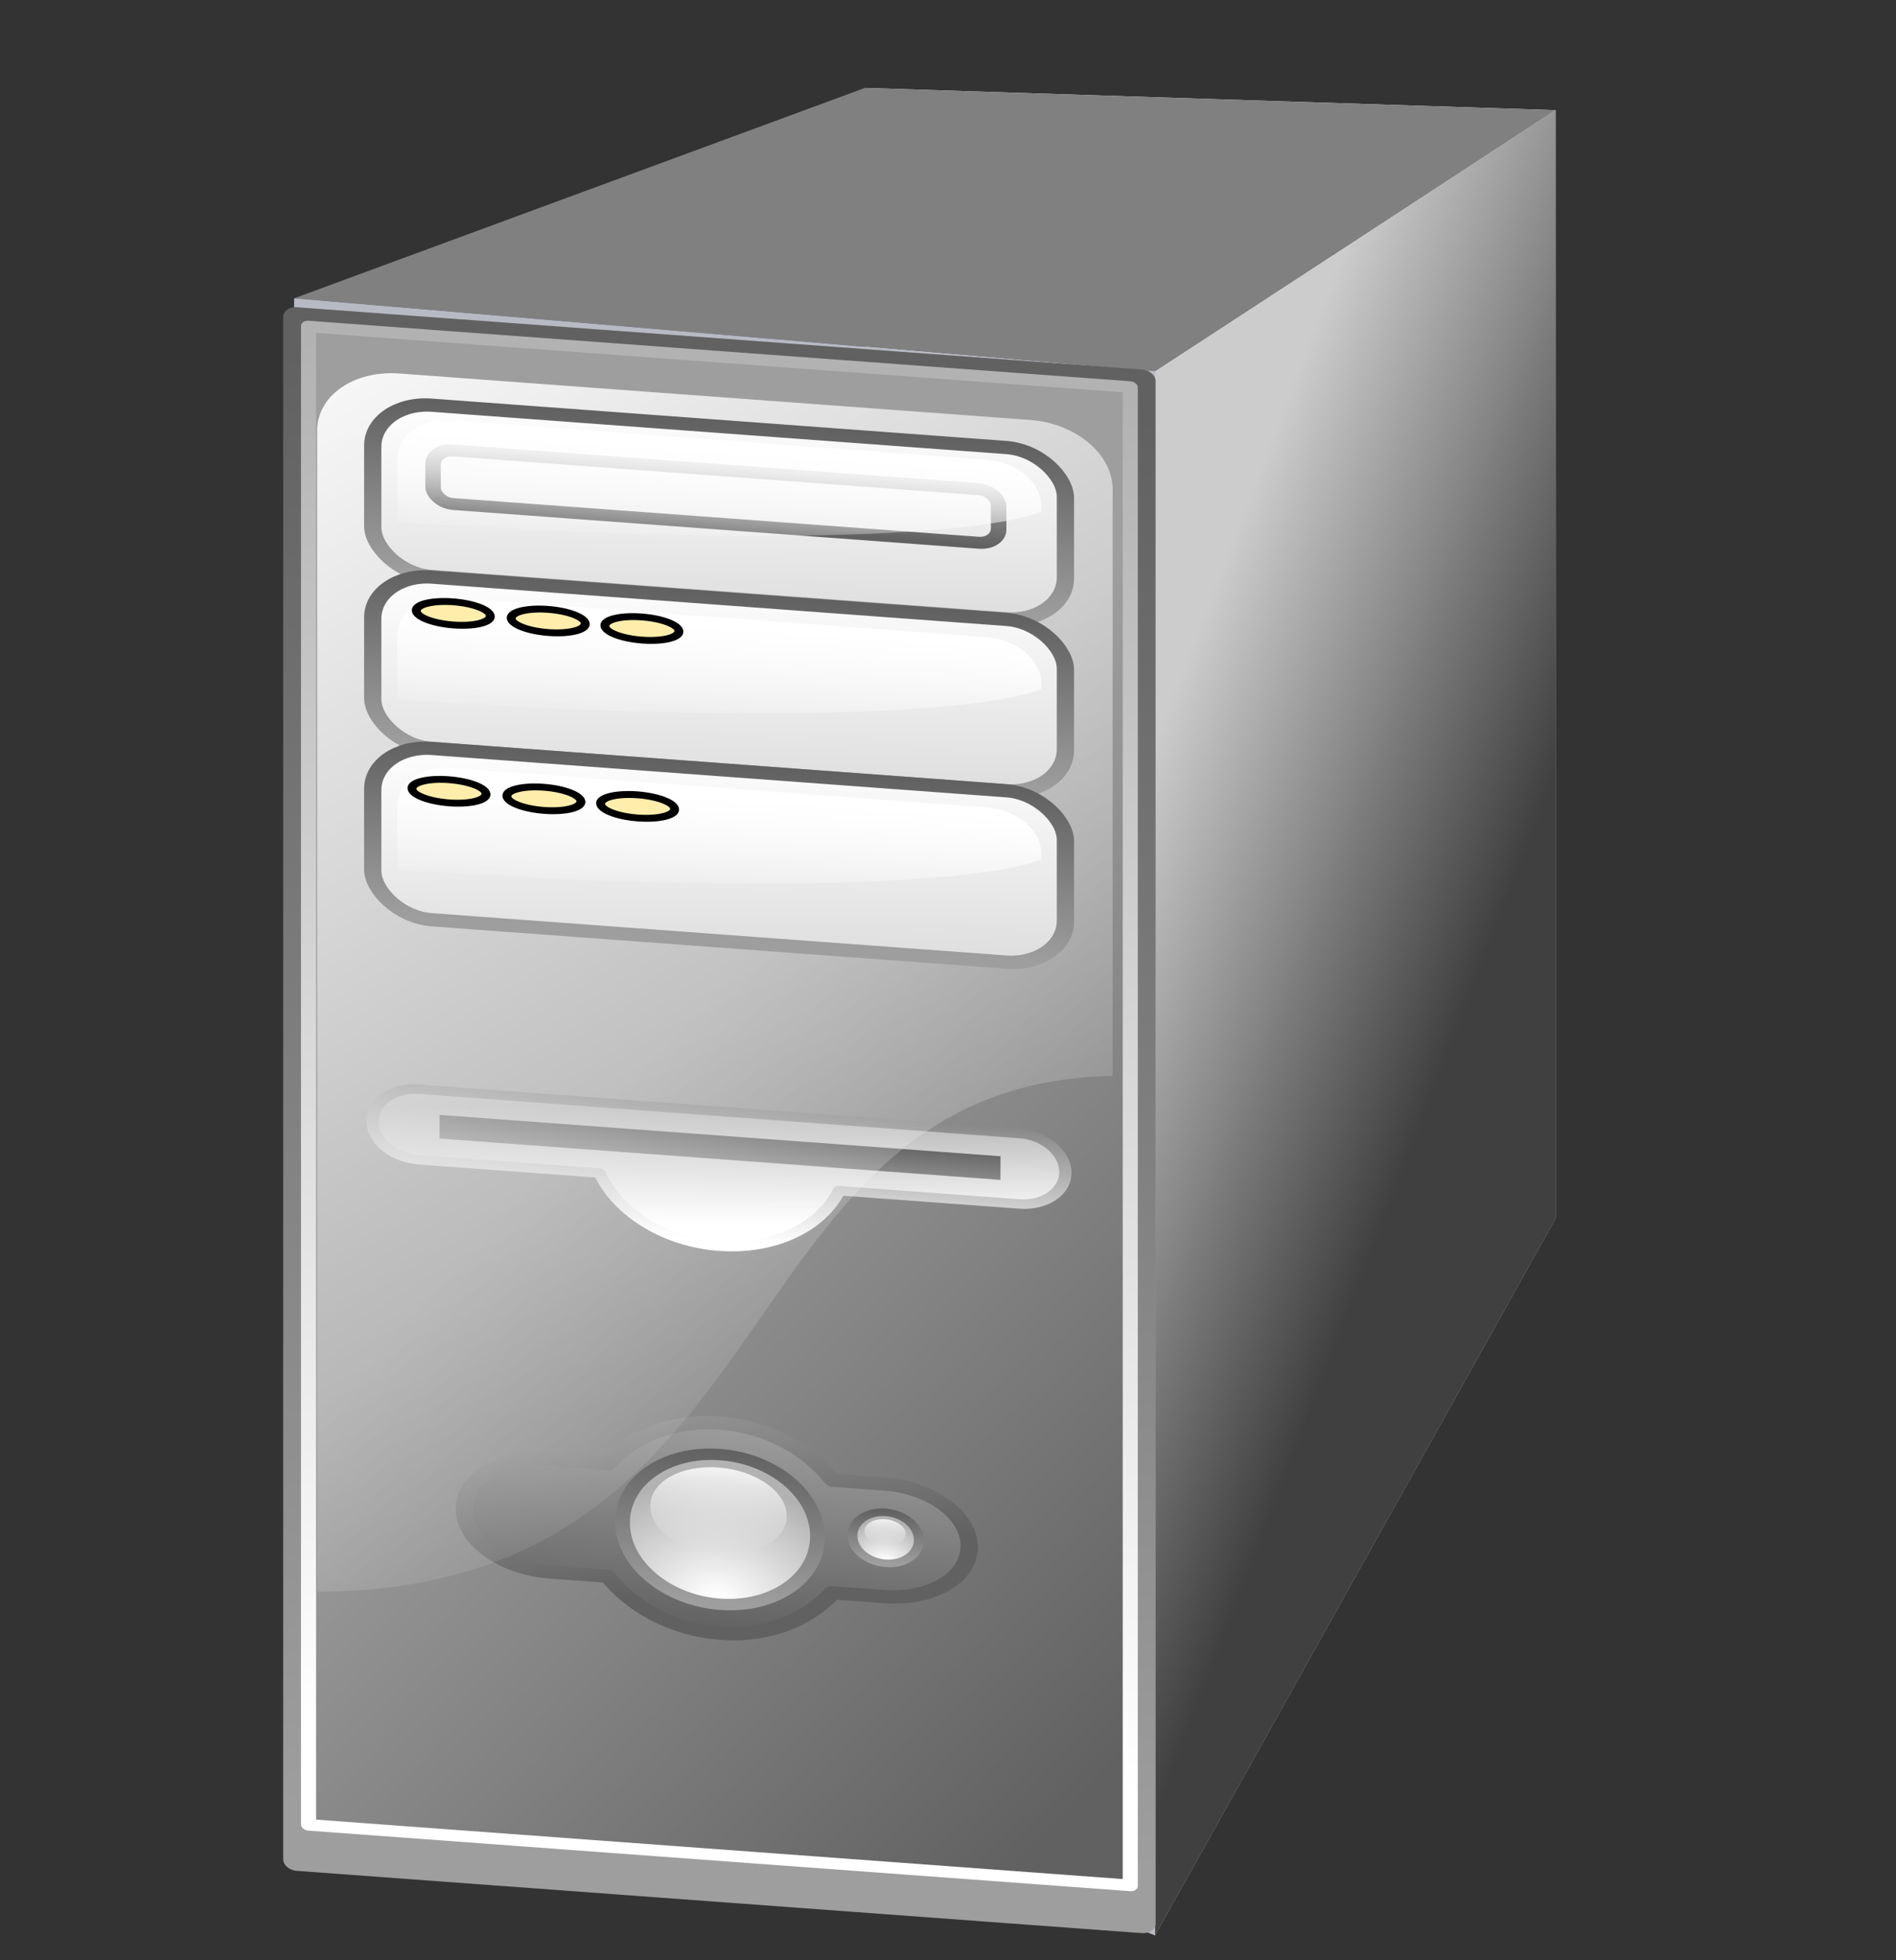 <?xml version="1.0" encoding="UTF-8" standalone="no"?>
<svg
   xmlns:dc="http://purl.org/dc/elements/1.1/"
   xmlns:cc="http://creativecommons.org/ns#"
   xmlns:rdf="http://www.w3.org/1999/02/22-rdf-syntax-ns#"
   xmlns:svg="http://www.w3.org/2000/svg"
   xmlns="http://www.w3.org/2000/svg"
   xmlns:xlink="http://www.w3.org/1999/xlink"
   xmlns:sodipodi="http://sodipodi.sourceforge.net/DTD/sodipodi-0.dtd"
   xmlns:inkscape="http://www.inkscape.org/namespaces/inkscape"
   width="119"
   height="123"
   viewBox="0.023 -0.342 119 123"
   overflow="visible"
   enable-background="new 0.023 -0.342 119 123"
   xml:space="preserve"
   id="svg1"
   sodipodi:version="0.32"
   inkscape:version="0.91 r13725"
   sodipodi:docname="server3.svg"
   inkscape:export-filename="/home/arcisz/Desktop/Projekty/mycomputer.png"
   inkscape:export-xdpi="96.809998"
   inkscape:export-ydpi="96.809998"
   version="1.1"><rect x="0.023" y="-0.342" width="119" height="123" fill="#333333" stroke="none"/><defs
     id="defs168"><linearGradient
       inkscape:collect="always"
       id="linearGradient4372"><stop
         style="stop-color:#404040;stop-opacity:1"
         offset="0"
         id="stop4374" /><stop
         style="stop-color:#cccccc;stop-opacity:1"
         offset="1"
         id="stop4376" /></linearGradient><inkscape:perspective
       sodipodi:type="inkscape:persp3d"
       inkscape:vp_x="-253.56323 : 127.36979 : 1"
       inkscape:vp_y="0 : 3956.0301 : 0"
       inkscape:vp_z="158.80768 : 156.01236 : 1"
       inkscape:persp3d-origin="-55.195354 : -164.42608 : 1"
       id="perspective4220" /><linearGradient
       id="linearGradient2049"><stop
         offset="0.034"
         style="stop-color:#00ff00;stop-opacity:1;"
         id="stop2050" /><stop
         offset="1"
         style="stop-color:#009700;stop-opacity:1;"
         id="stop2051" /></linearGradient><linearGradient
       id="linearGradient2020"><stop
         offset="0"
         style="stop-color:#9e9e9e;stop-opacity:1;"
         id="stop2022" /><stop
         offset="1"
         style="stop-color:#616161;stop-opacity:1;"
         id="stop2021" /></linearGradient><linearGradient
       id="linearGradient2017"><stop
         offset="0"
         style="stop-color:#9e9e9e;stop-opacity:1;"
         id="stop2019" /><stop
         offset="1"
         style="stop-color:#616161;stop-opacity:1;"
         id="stop2018" /></linearGradient><linearGradient
       id="linearGradient2001"><stop
         offset="0.034"
         style="stop-color:#ffffff;stop-opacity:1;"
         id="stop2003" /><stop
         offset="1"
         style="stop-color:#878787;stop-opacity:1;"
         id="stop2002" /></linearGradient><linearGradient
       id="linearGradient1987"><stop
         offset="0.034"
         style="stop-color:#ffffff;stop-opacity:1;"
         id="stop1989" /><stop
         offset="1"
         style="stop-color:#b2b2b2;stop-opacity:1;"
         id="stop1988" /></linearGradient><linearGradient
       id="linearGradient1939"><stop
         offset="0"
         style="stop-color:#ffffff;stop-opacity:1;"
         id="stop1941" /><stop
         offset="1"
         style="stop-color:#cfcfcf;stop-opacity:1;"
         id="stop1940" /></linearGradient><linearGradient
       id="linearGradient1925"><stop
         offset="0"
         style="stop-color:#ffffff;stop-opacity:1;"
         id="stop1927" /><stop
         offset="1"
         style="stop-color:#ffffff;stop-opacity:0;"
         id="stop1926" /></linearGradient><linearGradient
       id="linearGradient1910"><stop
         offset="0.034"
         style="stop-color:#ffffff;stop-opacity:1;"
         id="stop1912" /><stop
         offset="1"
         style="stop-color:#b2b2b2;stop-opacity:1;"
         id="stop1911" /></linearGradient><linearGradient
       id="linearGradient1902"><stop
         offset="0"
         style="stop-color:#9e9e9e;stop-opacity:1;"
         id="stop1904" /><stop
         offset="1"
         style="stop-color:#616161;stop-opacity:1;"
         id="stop1903" /></linearGradient><linearGradient
       id="linearGradient1895"><stop
         offset="0"
         style="stop-color:#cccccc;stop-opacity:1;"
         id="stop1897" /><stop
         offset="1"
         style="stop-color:#616161;stop-opacity:1;"
         id="stop1896" /></linearGradient><linearGradient
       inkscape:collect="always"
       xlink:href="#linearGradient1902"
       id="linearGradient1894"
       gradientTransform="matrix(0.654,0,0,1.528,-53.387,4.95)"
       x1="167.027"
       y1="72.893"
       x2="167.027"
       y2="7.541"
       gradientUnits="userSpaceOnUse" /><linearGradient
       inkscape:collect="always"
       xlink:href="#linearGradient1902"
       id="linearGradient1901"
       gradientTransform="matrix(0.654,0,0,1.528,-51.891,8.512)"
       x1="131.02"
       y1="69.246"
       x2="131.02"
       y2="6.213"
       gradientUnits="userSpaceOnUse" /><linearGradient
       inkscape:collect="always"
       xlink:href="#linearGradient1925"
       id="linearGradient1924"
       gradientTransform="scale(0.739,1.353)"
       x1="108.457"
       y1="33.613"
       x2="134.875"
       y2="60.464"
       gradientUnits="userSpaceOnUse" /><linearGradient
       inkscape:collect="always"
       xlink:href="#linearGradient1902"
       id="linearGradient1928"
       gradientUnits="userSpaceOnUse"
       gradientTransform="matrix(0.681,0,0,1.587,-57.964,7.622)"
       x1="151.293"
       y1="29.794"
       x2="174.058"
       y2="65.576" /><linearGradient
       inkscape:collect="always"
       xlink:href="#linearGradient1910"
       id="linearGradient1929"
       gradientUnits="userSpaceOnUse"
       gradientTransform="matrix(0.665,0,0,1.562,-53.754,8.896)"
       x1="147.334"
       y1="66.202"
       x2="147.334"
       y2="5.227" /><linearGradient
       inkscape:collect="always"
       xlink:href="#linearGradient1902"
       id="linearGradient1934"
       gradientTransform="matrix(1.587,0,0,0.529,-51.891,10.458)"
       x1="59.365"
       y1="40.895"
       x2="59.437"
       y2="19.193"
       gradientUnits="userSpaceOnUse" /><linearGradient
       inkscape:collect="always"
       xlink:href="#linearGradient1939"
       id="linearGradient1938"
       gradientTransform="matrix(1.718,0,0,0.582,-51.891,8.512)"
       x1="47.611"
       y1="20.174"
       x2="56.111"
       y2="53.457"
       gradientUnits="userSpaceOnUse" /><linearGradient
       inkscape:collect="always"
       xlink:href="#linearGradient1939"
       id="linearGradient1943"
       gradientUnits="userSpaceOnUse"
       gradientTransform="matrix(1.718,0,0,0.582,-51.891,19.867)"
       x1="47.611"
       y1="20.174"
       x2="56.111"
       y2="53.457" /><linearGradient
       inkscape:collect="always"
       xlink:href="#linearGradient1902"
       id="linearGradient1944"
       gradientUnits="userSpaceOnUse"
       gradientTransform="matrix(1.587,0,0,0.529,-51.891,21.813)"
       x1="59.365"
       y1="40.895"
       x2="59.437"
       y2="19.193" /><linearGradient
       inkscape:collect="always"
       xlink:href="#linearGradient1939"
       id="linearGradient1946"
       gradientUnits="userSpaceOnUse"
       gradientTransform="matrix(1.718,0,0,0.582,-51.891,31.185)"
       x1="47.611"
       y1="20.174"
       x2="56.111"
       y2="53.457" /><linearGradient
       inkscape:collect="always"
       xlink:href="#linearGradient1902"
       id="linearGradient1947"
       gradientUnits="userSpaceOnUse"
       gradientTransform="matrix(1.587,0,0,0.529,-51.891,33.13)"
       x1="59.365"
       y1="40.895"
       x2="59.437"
       y2="19.193" /><linearGradient
       inkscape:collect="always"
       xlink:href="#linearGradient1902"
       id="linearGradient1960"
       gradientTransform="matrix(2.355,0,0,0.343,-46.915,8.095)"
       x1="37.82"
       y1="45.16"
       x2="37.82"
       y2="56.679"
       gradientUnits="userSpaceOnUse" /><linearGradient
       inkscape:collect="always"
       xlink:href="#linearGradient1925"
       id="linearGradient1967"
       gradientTransform="matrix(2.012,0,0,0.43,-46.581,-3.572)"
       x1="42.007"
       y1="60.076"
       x2="42.267"
       y2="77.76"
       gradientUnits="userSpaceOnUse" /><linearGradient
       inkscape:collect="always"
       xlink:href="#linearGradient1925"
       id="linearGradient1971"
       gradientUnits="userSpaceOnUse"
       gradientTransform="matrix(2.012,0,0,0.43,-46.581,8.146)"
       x1="42.007"
       y1="60.076"
       x2="42.267"
       y2="77.76" /><linearGradient
       inkscape:collect="always"
       xlink:href="#linearGradient1925"
       id="linearGradient1973"
       gradientUnits="userSpaceOnUse"
       gradientTransform="matrix(2.012,0,0,0.43,-46.581,19.396)"
       x1="42.007"
       y1="60.076"
       x2="42.267"
       y2="77.76" /><linearGradient
       inkscape:collect="always"
       xlink:href="#linearGradient1939"
       id="linearGradient1977"
       gradientUnits="userSpaceOnUse"
       gradientTransform="matrix(1.718,0,0,0.234,1.496,65.513)"
       x1="47.611"
       y1="20.174"
       x2="56.111"
       y2="53.457" /><linearGradient
       inkscape:collect="always"
       xlink:href="#linearGradient1902"
       id="linearGradient1978"
       gradientUnits="userSpaceOnUse"
       gradientTransform="matrix(1.587,0,0,0.212,1.496,66.295)"
       x1="59.365"
       y1="40.895"
       x2="59.437"
       y2="19.193" /><linearGradient
       inkscape:collect="always"
       xlink:href="#linearGradient1939"
       id="linearGradient1980"
       gradientUnits="userSpaceOnUse"
       gradientTransform="matrix(1.718,0,0,0.24,1.496,63.591)"
       x1="47.611"
       y1="20.174"
       x2="56.111"
       y2="53.457" /><linearGradient
       inkscape:collect="always"
       xlink:href="#linearGradient1902"
       id="linearGradient1981"
       gradientUnits="userSpaceOnUse"
       gradientTransform="matrix(1.587,0,0,0.218,1.496,64.394)"
       x1="59.365"
       y1="40.895"
       x2="59.437"
       y2="19.193" /><linearGradient
       inkscape:collect="always"
       xlink:href="#linearGradient1987"
       id="linearGradient1986"
       gradientTransform="matrix(1.986,0,0,0.504,-53.387,4.95)"
       x1="47.45"
       y1="137.211"
       x2="42.389"
       y2="123.404"
       gradientUnits="userSpaceOnUse" /><linearGradient
       inkscape:collect="always"
       xlink:href="#linearGradient1902"
       id="linearGradient1994"
       gradientTransform="matrix(4.266,0,0,0.234,-53.387,-2.55)"
       x1="23.113"
       y1="311.899"
       x2="22.389"
       y2="298.918"
       gradientUnits="userSpaceOnUse" /><linearGradient
       inkscape:collect="always"
       xlink:href="#linearGradient2001"
       id="linearGradient2000"
       gradientTransform="matrix(1.937,0,0,0.516,-53.387,4.95)"
       x1="48.538"
       y1="135.757"
       x2="48.538"
       y2="117.738"
       gradientUnits="userSpaceOnUse" /><linearGradient
       inkscape:collect="always"
       xlink:href="#linearGradient2020"
       id="linearGradient2016"
       gradientTransform="matrix(1.34,0,0,0.746,-53.387,4.95)"
       x1="72.788"
       y1="109.271"
       x2="72.788"
       y2="128.375"
       gradientUnits="userSpaceOnUse" /><linearGradient
       inkscape:collect="always"
       xlink:href="#linearGradient2020"
       id="linearGradient2026"
       gradientTransform="matrix(1.34,0,0,0.746,-53.387,4.95)"
       x1="64.425"
       y1="109.346"
       x2="72.758"
       y2="123.267"
       gradientUnits="userSpaceOnUse" /><linearGradient
       inkscape:collect="always"
       xlink:href="#linearGradient2017"
       id="linearGradient2030"
       x1="97.76"
       y1="85.921"
       x2="97.76"
       y2="75.003"
       gradientUnits="userSpaceOnUse"
       gradientTransform="matrix(0.931,0,0,0.931,-46.814,18.607)" /><radialGradient
       inkscape:collect="always"
       xlink:href="#linearGradient1987"
       id="radialGradient2034"
       cx="96.709"
       cy="85.741"
       fx="96.709"
       fy="85.741"
       r="8.34"
       gradientUnits="userSpaceOnUse"
       gradientTransform="matrix(0.931,0,0,0.931,-46.814,18.607)" /><linearGradient
       inkscape:collect="always"
       xlink:href="#linearGradient1925"
       id="linearGradient2038"
       x1="96.291"
       y1="73.5"
       x2="96.291"
       y2="85.462"
       gradientUnits="userSpaceOnUse"
       gradientTransform="matrix(0.651,0,0,0.541,-19.817,48.877)" /><linearGradient
       inkscape:collect="always"
       xlink:href="#linearGradient1925"
       id="linearGradient2041"
       gradientUnits="userSpaceOnUse"
       x1="96.291"
       y1="73.5"
       x2="96.291"
       y2="85.462"
       gradientTransform="matrix(0.197,0,0,0.163,32.672,79.98)" /><radialGradient
       inkscape:collect="always"
       xlink:href="#linearGradient1987"
       id="radialGradient2042"
       gradientUnits="userSpaceOnUse"
       cx="96.709"
       cy="85.741"
       fx="96.709"
       fy="85.741"
       r="8.34"
       gradientTransform="matrix(0.317,0,0,0.317,21.055,67.939)" /><linearGradient
       inkscape:collect="always"
       xlink:href="#linearGradient2017"
       id="linearGradient2043"
       gradientUnits="userSpaceOnUse"
       x1="97.76"
       y1="85.921"
       x2="97.76"
       y2="75.003"
       gradientTransform="matrix(0.317,0,0,0.317,21.055,67.939)" /><linearGradient
       inkscape:collect="always"
       xlink:href="#linearGradient1925"
       id="linearGradient2058"
       gradientTransform="matrix(0.685,0,0,1.368,-50.53,7.97)"
       x1="106.479"
       y1="3.351"
       x2="134.771"
       y2="65.581"
       gradientUnits="userSpaceOnUse" /><linearGradient
       inkscape:collect="always"
       xlink:href="#linearGradient4372"
       id="linearGradient4378"
       x1="88.411"
       y1="50.451"
       x2="67.905"
       y2="43.225"
       gradientUnits="userSpaceOnUse"
       gradientTransform="matrix(1.092,-0.005,0,1.038,-0.09,-5.483)" /></defs><sodipodi:namedview
     id="base"
     pagecolor="#ffffff"
     bordercolor="#666666"
     borderopacity="1.0"
     inkscape:pageopacity="0.0"
     inkscape:pageshadow="2"
     inkscape:zoom="2.8284271"
     inkscape:cx="-198.97641"
     inkscape:cy="100.6695"
     inkscape:window-width="2560"
     inkscape:window-height="1378"
     inkscape:window-x="0"
     inkscape:window-y="0"
     inkscape:current-layer="g4315"
     showguides="true"
     inkscape:guide-bbox="true"
     showgrid="false"
     inkscape:window-maximized="1" /><g
     id="g4293"><g
       id="g4315"
       transform="matrix(1,0.096,0,1,0,-4.156)"><g
         sodipodi:type="inkscape:box3d"
         id="g4286"
         style="opacity:1;fill:#000000;fill-opacity:1;stroke-width:1.402;stroke-linecap:round;stroke-miterlimit:4;stroke-dasharray:none"
         inkscape:perspectiveID="#perspective4220"
         inkscape:corner0="-0.27076765 : 0.069503539 : 0 : 1"
         inkscape:corner7="-0.39162603 : 0.05441144 : 0.25 : 1"><path
           sodipodi:type="inkscape:box3dside"
           id="path4296"
           style="fill:#afafde;fill-rule:evenodd;stroke:none;stroke-width:1px;stroke-linecap:butt;stroke-linejoin:round;stroke-opacity:1"
           inkscape:box3dsidetype="13"
           d="M 18.483,102.634 72.522,118.302 97.659,70.906 54.314,65.087 Z"
           points="72.522,118.302 97.659,70.906 54.314,65.087 18.483,102.634 " /><path
           sodipodi:type="inkscape:box3dside"
           id="path4288"
           style="fill:#353564;fill-rule:evenodd;stroke:none;stroke-width:1px;stroke-linecap:butt;stroke-linejoin:round;stroke-opacity:1"
           inkscape:box3dsidetype="6"
           d="m 18.483,20.761 0,81.873 35.831,-37.547 0,-60.971 z"
           points="18.483,102.634 54.314,65.087 54.314,4.116 18.483,20.761 " /><path
           sodipodi:type="inkscape:box3dside"
           id="path4298"
           style="fill:#e9e9ff;fill-rule:evenodd;stroke:none;stroke-width:1px;stroke-linecap:butt;stroke-linejoin:round;stroke-opacity:1"
           inkscape:box3dsidetype="11"
           d="m 54.314,4.116 43.346,-2.766 0,69.556 -43.346,-5.818 z"
           points="97.659,1.35 97.659,70.906 54.314,65.087 54.314,4.116 " /><path
           sodipodi:type="inkscape:box3dside"
           id="path4290"
           style="fill:#808080;fill-rule:evenodd;stroke:none;stroke-width:1px;stroke-linecap:butt;stroke-linejoin:round;stroke-opacity:1"
           inkscape:box3dsidetype="5"
           d="M 18.483,20.761 72.522,20.164 97.659,1.35 54.314,4.116 Z"
           points="72.522,20.164 97.659,1.35 54.314,4.116 18.483,20.761 " /><path
           sodipodi:type="inkscape:box3dside"
           id="path4294"
           style="fill:url(#linearGradient4378);fill-opacity:1;fill-rule:evenodd;stroke:none;stroke-width:1px;stroke-linecap:butt;stroke-linejoin:round;stroke-opacity:1"
           inkscape:box3dsidetype="14"
           d="m 72.522,20.164 0,98.138 25.137,-47.397 0,-69.556 z"
           points="72.522,118.302 97.659,70.906 97.659,1.35 72.522,20.164 " /><path
           sodipodi:type="inkscape:box3dside"
           id="path4292"
           style="opacity:1;fill:#b8bac3;fill-opacity:1"
           inkscape:box3dsidetype="3"
           d="m 18.483,20.761 54.04,-0.597 0,98.138 -54.04,-15.668 z"
           points="72.522,20.164 72.522,118.302 18.483,102.634 18.483,20.761 " /></g></g></g><g
     id="g4345"
     transform="matrix(1.238,0,0,0.95,-8.46,6.539)"><g
       id="g4380"><rect
         transform="matrix(1,0.096,0,1,0,-4.156)"
         style="fill:url(#linearGradient1894);fill-opacity:1;stroke:url(#linearGradient1901);stroke-width:1.402;stroke-linecap:round;stroke-linejoin:round;stroke-miterlimit:4;stroke-dasharray:none;stroke-dashoffset:0;stroke-opacity:1"
         id="rect1269"
         width="42.827"
         height="101.886"
         x="21.91"
         y="15.807"
         ry="0"
         rx="0" /><rect
         transform="matrix(1,0.096,0,1,0,-4.156)"
         style="fill:url(#linearGradient1928);fill-opacity:1;stroke:url(#linearGradient1929);stroke-width:0.764;stroke-linecap:round;stroke-linejoin:round;stroke-miterlimit:4;stroke-dashoffset:0;stroke-opacity:1"
         id="rect1905"
         width="41.66"
         height="98.975"
         x="22.494"
         y="16.323"
         ry="0"
         rx="0" /><path
         transform="matrix(1,0.096,0,1,0,-4.156)"
         style="fill:url(#linearGradient1986);fill-opacity:1;stroke:url(#linearGradient2000);stroke-width:0.625;stroke-linecap:round;stroke-linejoin:round;stroke-miterlimit:4;stroke-dasharray:none;stroke-dashoffset:0;stroke-opacity:1"
         d="m 28.082,66.168 c -1.295,0 -2.344,1.05 -2.344,2.344 0,1.294 1.049,2.313 2.344,2.312 l 9.156,0 c 0.923,2.479 3.263,4.25 6.062,4.25 2.799,0 5.171,-1.771 6.094,-4.25 l 9.125,0 c 1.295,0 2.344,-1.018 2.344,-2.312 0,-1.294 -1.049,-2.344 -2.344,-2.344 l -30.438,0 z"
         id="path1975"
         sodipodi:nodetypes="cccccccccc"
         inkscape:connector-curvature="0" /><rect
         transform="matrix(1,0.096,0,1,0,-4.156)"
         style="fill:url(#linearGradient1994);fill-opacity:1;stroke:none;stroke-width:0.875;stroke-linecap:round;stroke-linejoin:round;stroke-miterlimit:4;stroke-dashoffset:0;stroke-opacity:1"
         id="rect1990"
         width="28.438"
         height="1.562"
         x="29.136"
         y="67.764"
         rx="0"
         ry="1.328" /><path
         transform="matrix(1,0.096,0,1,0,-4.156)"
         style="fill:url(#linearGradient2016);fill-opacity:1;stroke:url(#linearGradient2026);stroke-width:0.875;stroke-linecap:round;stroke-linejoin:round;stroke-miterlimit:4;stroke-dasharray:none;stroke-dashoffset:0;stroke-opacity:1"
         d="m 43.363,86.762 c -2.428,0 -4.48,1.327 -5.719,3.219 l -2.938,0 c -2.393,0 -4.312,1.656 -4.312,3.719 0,2.063 1.92,3.719 4.312,3.719 l 2.938,0 c 1.239,1.891 3.29,3.219 5.719,3.219 2.426,0 4.448,-1.331 5.688,-3.219 l 2.625,0 c 2.393,0 4.312,-1.656 4.312,-3.719 0,-2.063 -1.92,-3.719 -4.312,-3.719 l -2.625,0 c -1.24,-1.888 -3.262,-3.219 -5.688,-3.219 z"
         id="rect2005"
         inkscape:connector-curvature="0" /><path
         transform="matrix(1,0.096,0,1,0,-4.156)"
         style="fill:url(#linearGradient2058);fill-opacity:1;fill-rule:evenodd;stroke:none;stroke-width:0.25pt;stroke-linecap:butt;stroke-linejoin:miter;stroke-opacity:1"
         d="m 27.106,18.983 c -2.316,0 -4.175,1.859 -4.175,4.175 l 0,76.697 C 47.274,97.453 43.363,64.275 63.261,61.916 l 0,-38.757 c 0,-2.316 -1.859,-4.175 -4.175,-4.175 l -31.98,0 z"
         id="path2052"
         inkscape:connector-curvature="0" /><rect
         transform="matrix(1,0.096,0,1,0,-4.156)"
         style="fill:url(#linearGradient1938);fill-opacity:1;stroke:url(#linearGradient1934);stroke-width:0.875;stroke-linecap:round;stroke-linejoin:round;stroke-miterlimit:4;stroke-dashoffset:0;stroke-opacity:1"
         id="rect1930"
         width="35.118"
         height="11.318"
         x="25.749"
         y="20.92"
         rx="3"
         ry="3" /><rect
         transform="matrix(1,0.096,0,1,0,-4.156)"
         style="fill:url(#linearGradient1943);fill-opacity:1;stroke:url(#linearGradient1944);stroke-width:0.875;stroke-linecap:round;stroke-linejoin:round;stroke-miterlimit:4;stroke-dashoffset:0;stroke-opacity:1"
         id="rect1942"
         width="35.118"
         height="11.318"
         x="25.749"
         y="32.274"
         rx="3"
         ry="3" /><path
         transform="matrix(1,0.096,0,1,0,-4.156)"
         style="fill:url(#linearGradient1971);fill-opacity:1;stroke:none;stroke-width:0.875;stroke-linecap:round;stroke-linejoin:round;stroke-miterlimit:4;stroke-dashoffset:0;stroke-opacity:1"
         d="m 29.778,33.541 c -1.545,0 -2.789,1.244 -2.789,2.789 l 0,4.184 c 15.865,-0.043 29.039,-1.644 32.659,-3.806 l 0,-0.378 c 0,-1.545 -1.244,-2.789 -2.789,-2.789 l -27.08,0 z"
         id="path1970"
         inkscape:connector-curvature="0" /><rect
         transform="matrix(1,0.096,0,1,0,-4.156)"
         style="fill:url(#linearGradient1946);fill-opacity:1;stroke:url(#linearGradient1947);stroke-width:0.875;stroke-linecap:round;stroke-linejoin:round;stroke-miterlimit:4;stroke-dashoffset:0;stroke-opacity:1"
         id="rect1945"
         width="35.118"
         height="11.318"
         x="25.749"
         y="43.592"
         rx="3"
         ry="3" /><rect
         transform="matrix(1,0.096,0,1,0,-4.156)"
         style="fill:none;fill-opacity:1;stroke:url(#linearGradient1960);stroke-width:0.787;stroke-linecap:round;stroke-linejoin:round;stroke-miterlimit:4;stroke-dashoffset:0;stroke-opacity:1"
         id="rect1948"
         width="28.672"
         height="3.54"
         x="28.809"
         y="23.804"
         rx="1"
         ry="1" /><path
         transform="matrix(1,0.096,0,1,0,-4.156)"
         style="fill:url(#linearGradient1967);fill-opacity:1;stroke:none;stroke-width:0.875;stroke-linecap:round;stroke-linejoin:round;stroke-miterlimit:4;stroke-dashoffset:0;stroke-opacity:1"
         d="m 29.778,21.822 c -1.545,0 -2.789,1.244 -2.789,2.789 l 0,4.184 c 15.865,-0.043 29.039,-1.644 32.659,-3.806 l 0,-0.378 c 0,-1.545 -1.244,-2.789 -2.789,-2.789 l -27.08,0 z"
         id="path1961"
         inkscape:connector-curvature="0" /><path
         transform="matrix(1,0.096,0,1,0,-4.156)"
         style="fill:url(#linearGradient1973);fill-opacity:1;stroke:none;stroke-width:0.875;stroke-linecap:round;stroke-linejoin:round;stroke-miterlimit:4;stroke-dashoffset:0;stroke-opacity:1"
         d="m 29.778,44.791 c -1.545,0 -2.789,1.244 -2.789,2.789 l 0,4.184 c 15.865,-0.043 29.039,-1.644 32.659,-3.806 l 0,-0.378 c 0,-1.545 -1.244,-2.789 -2.789,-2.789 l -27.08,0 z"
         id="path1972"
         inkscape:connector-curvature="0" /><circle
         transform="matrix(1,0.096,0,1,0,-4.156)"
         style="fill:url(#radialGradient2034);fill-opacity:1;stroke:url(#linearGradient2030);stroke-width:0.75;stroke-linecap:round;stroke-linejoin:round;stroke-miterlimit:4;stroke-dasharray:none;stroke-dashoffset:0;stroke-opacity:1"
         id="path2004"
         cx="43.355"
         cy="93.78"
         r="4.944" /><ellipse
         transform="matrix(1,0.096,0,1,0,-4.156)"
         style="fill:url(#linearGradient2038);fill-opacity:1;stroke:none;stroke-width:0.806;stroke-linecap:round;stroke-linejoin:round;stroke-miterlimit:4;stroke-dashoffset:0;stroke-opacity:1"
         id="path2035"
         cx="43.277"
         cy="92.569"
         rx="3.459"
         ry="2.873" /><circle
         transform="matrix(1,0.096,0,1,0,-4.156)"
         style="fill:url(#radialGradient2042);fill-opacity:1;stroke:url(#linearGradient2043);stroke-width:0.5;stroke-linecap:round;stroke-linejoin:round;stroke-miterlimit:4;stroke-dasharray:none;stroke-dashoffset:0;stroke-opacity:1"
         id="path2039"
         cx="51.752"
         cy="93.531"
         r="1.683" /><ellipse
         transform="matrix(1,0.096,0,1,0,-4.156)"
         style="fill:url(#linearGradient2041);fill-opacity:1;stroke:none;stroke-width:0.806;stroke-linecap:round;stroke-linejoin:round;stroke-miterlimit:4;stroke-dashoffset:0;stroke-opacity:1"
         id="path2040"
         cx="51.725"
         cy="93.174"
         rx="1.045"
         ry="0.868" /><ellipse
         style="opacity:1;fill:#ffeeaa;fill-opacity:0.985;stroke:#000000;stroke-width:0.453;stroke-miterlimit:4;stroke-dasharray:none;stroke-opacity:1"
         id="path4374"
         cx="29.983"
         cy="30.308"
         rx="1.887"
         ry="0.764"
         transform="matrix(0.995,0.099,0,1,0,0)" /><ellipse
         style="opacity:1;fill:#ffeeaa;fill-opacity:0.985;stroke:#000000;stroke-width:0.453;stroke-miterlimit:4;stroke-dasharray:none;stroke-opacity:1"
         id="path4374-3"
         cx="34.82"
         cy="30.328"
         rx="1.887"
         ry="0.764"
         transform="matrix(0.995,0.099,0,1,0,0)" /><ellipse
         style="opacity:1;fill:#ffeeaa;fill-opacity:0.985;stroke:#000000;stroke-width:0.453;stroke-miterlimit:4;stroke-dasharray:none;stroke-opacity:1"
         id="path4374-5"
         cx="39.593"
         cy="30.355"
         rx="1.887"
         ry="0.764"
         transform="matrix(0.995,0.099,0,1,0,0)" /><ellipse
         style="opacity:1;fill:#ffeeaa;fill-opacity:0.985;stroke:#000000;stroke-width:0.453;stroke-miterlimit:4;stroke-dasharray:none;stroke-opacity:1"
         id="path4374-6"
         cx="29.764"
         cy="42.08"
         rx="1.887"
         ry="0.764"
         transform="matrix(0.995,0.099,0,1,0,0)" /><ellipse
         style="opacity:1;fill:#ffeeaa;fill-opacity:0.985;stroke:#000000;stroke-width:0.453;stroke-miterlimit:4;stroke-dasharray:none;stroke-opacity:1"
         id="path4374-3-2"
         cx="34.6"
         cy="42.1"
         rx="1.887"
         ry="0.764"
         transform="matrix(0.995,0.099,0,1,0,0)" /><ellipse
         style="opacity:1;fill:#ffeeaa;fill-opacity:0.985;stroke:#000000;stroke-width:0.453;stroke-miterlimit:4;stroke-dasharray:none;stroke-opacity:1"
         id="path4374-5-9"
         cx="39.374"
         cy="42.127"
         rx="1.887"
         ry="0.764"
         transform="matrix(0.995,0.099,0,1,0,0)" /></g></g></svg>